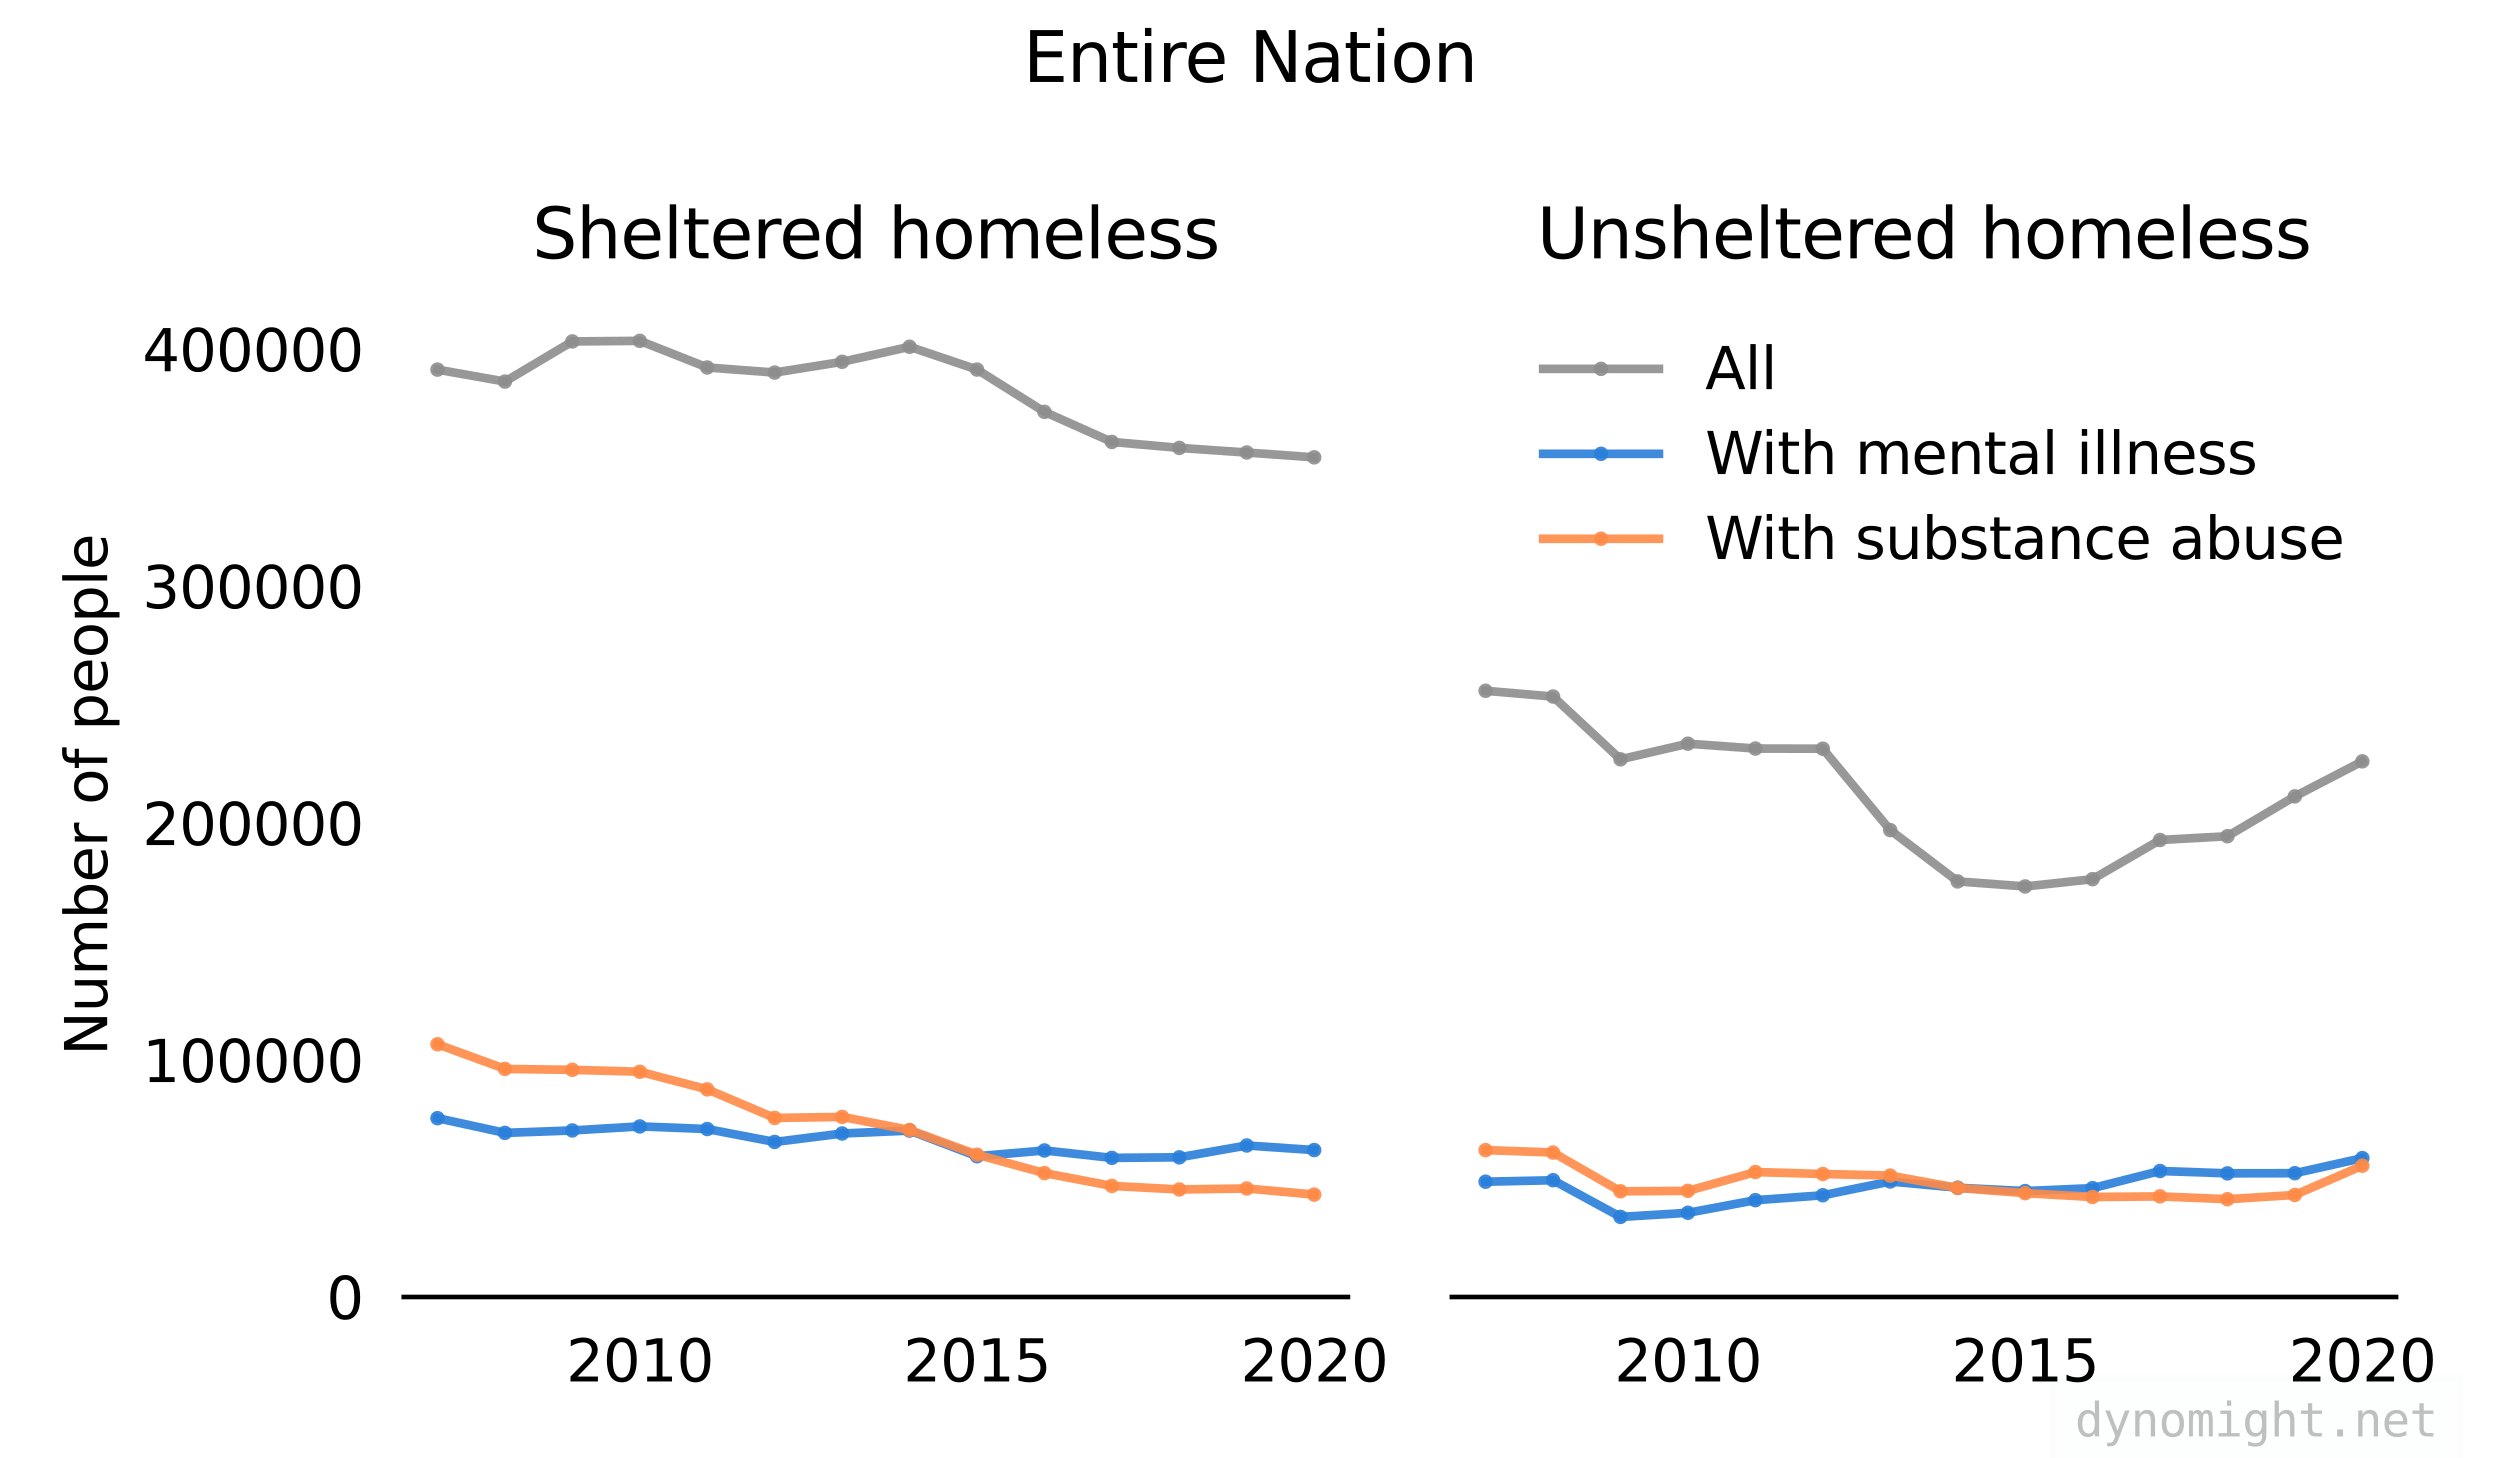 <svg viewBox="0 0 432 252" xmlns="http://www.w3.org/2000/svg" xmlns:xlink="http://www.w3.org/1999/xlink">
  <defs/>
  <g id="figure_1">
    <path d="M0 252h432V0H0z" fill="#fff" id="patch_1"/>
    <g id="axes_1">
      <path d="M69.77 224.12h163.15V50.64H69.77z" fill="#fff" id="patch_2"/>
      <g id="matplotlib.axis_1">
        <g id="xtick_1">
          <g transform="matrix(.1 0 0 -.1 97.83 238.72)" id="text_1">
            <defs>
              <path d="M1228 531h2203V0H469v531q359 372 979 998 621 627 780 809 303 340 423 576 121 236 121 464 0 372-261 606-261 235-680 235-297 0-627-103-329-103-704-313v638q381 153 712 231 332 78 607 78 725 0 1156-363 431-362 431-968 0-288-108-546-107-257-392-607-78-91-497-524-418-433-1181-1211z" id="DejaVuSans-32" transform="scale(.016)"/>
              <path d="M2034 4250q-487 0-733-480-245-479-245-1442 0-959 245-1439 246-480 733-480 491 0 736 480 246 480 246 1439 0 963-246 1442-245 480-736 480zm0 500q785 0 1199-621 414-620 414-1801 0-1178-414-1799Q2819-91 2034-91q-784 0-1198 620-414 621-414 1799 0 1181 414 1801 414 621 1198 621z" id="DejaVuSans-30" transform="scale(.016)"/>
              <path d="M794 531h1031v3560L703 3866v575l1116 225h631V531h1031V0H794v531z" id="DejaVuSans-31" transform="scale(.016)"/>
            </defs>
            <use xlink:href="#DejaVuSans-32"/>
            <use x="63.62" xlink:href="#DejaVuSans-30"/>
            <use x="127.25" xlink:href="#DejaVuSans-31"/>
            <use x="190.87" xlink:href="#DejaVuSans-30"/>
          </g>
        </g>
        <g id="xtick_2">
          <g transform="matrix(.1 0 0 -.1 156.1 238.72)" id="text_2">
            <defs>
              <path d="M691 4666h2478v-532H1269V2991q137 47 274 70 138 23 276 23 781 0 1237-428 457-428 457-1159 0-753-469-1171Q2575-91 1722-91q-294 0-599 50Q819 9 494 109v635q281-153 581-228t634-75q541 0 856 284 316 284 316 772 0 487-316 771-315 285-856 285-253 0-505-56-251-56-513-175v2344z" id="DejaVuSans-35" transform="scale(.016)"/>
            </defs>
            <use xlink:href="#DejaVuSans-32"/>
            <use x="63.62" xlink:href="#DejaVuSans-30"/>
            <use x="127.25" xlink:href="#DejaVuSans-31"/>
            <use x="190.87" xlink:href="#DejaVuSans-35"/>
          </g>
        </g>
        <g id="xtick_3">
          <g transform="matrix(.1 0 0 -.1 214.37 238.72)" id="text_3">
            <use xlink:href="#DejaVuSans-32"/>
            <use x="63.62" xlink:href="#DejaVuSans-30"/>
            <use x="127.25" xlink:href="#DejaVuSans-32"/>
            <use x="190.87" xlink:href="#DejaVuSans-30"/>
          </g>
        </g>
      </g>
      <g id="matplotlib.axis_2">
        <g id="ytick_1">
          <use xlink:href="#DejaVuSans-30" transform="matrix(.1 0 0 -.1 56.4 227.92)" id="text_4"/>
        </g>
        <g id="ytick_2">
          <g transform="matrix(.1 0 0 -.1 24.6 186.98)" id="text_5">
            <use xlink:href="#DejaVuSans-31"/>
            <use x="63.62" xlink:href="#DejaVuSans-30"/>
            <use x="127.25" xlink:href="#DejaVuSans-30"/>
            <use x="190.87" xlink:href="#DejaVuSans-30"/>
            <use x="254.49" xlink:href="#DejaVuSans-30"/>
            <use x="318.12" xlink:href="#DejaVuSans-30"/>
          </g>
        </g>
        <g id="ytick_3">
          <g transform="matrix(.1 0 0 -.1 24.6 146.03)" id="text_6">
            <use xlink:href="#DejaVuSans-32"/>
            <use x="63.62" xlink:href="#DejaVuSans-30"/>
            <use x="127.25" xlink:href="#DejaVuSans-30"/>
            <use x="190.87" xlink:href="#DejaVuSans-30"/>
            <use x="254.49" xlink:href="#DejaVuSans-30"/>
            <use x="318.12" xlink:href="#DejaVuSans-30"/>
          </g>
        </g>
        <g id="ytick_4">
          <g transform="matrix(.1 0 0 -.1 24.6 105.1)" id="text_7">
            <defs>
              <path d="M2597 2516q453-97 707-404 255-306 255-756 0-690-475-1069Q2609-91 1734-91q-293 0-604 58T488 141v609q262-153 574-231 313-78 654-78 593 0 904 234t311 681q0 413-289 645-289 233-804 233h-544v519h569q465 0 712 186t247 536q0 359-255 551-254 193-729 193-260 0-557-57-297-56-653-174v562q360 100 674 150t592 50q719 0 1137-327 419-326 419-882 0-388-222-655t-631-370z" id="DejaVuSans-33" transform="scale(.016)"/>
            </defs>
            <use xlink:href="#DejaVuSans-33"/>
            <use x="63.62" xlink:href="#DejaVuSans-30"/>
            <use x="127.25" xlink:href="#DejaVuSans-30"/>
            <use x="190.87" xlink:href="#DejaVuSans-30"/>
            <use x="254.49" xlink:href="#DejaVuSans-30"/>
            <use x="318.12" xlink:href="#DejaVuSans-30"/>
          </g>
        </g>
        <g id="ytick_5">
          <g transform="matrix(.1 0 0 -.1 24.6 64.15)" id="text_8">
            <defs>
              <path d="M2419 4116 825 1625h1594v2491zm-166 550h794V1625h666v-525h-666V0h-628v1100H313v609l1940 2957z" id="DejaVuSans-34" transform="scale(.016)"/>
            </defs>
            <use xlink:href="#DejaVuSans-34"/>
            <use x="63.62" xlink:href="#DejaVuSans-30"/>
            <use x="127.25" xlink:href="#DejaVuSans-30"/>
            <use x="190.87" xlink:href="#DejaVuSans-30"/>
            <use x="254.49" xlink:href="#DejaVuSans-30"/>
            <use x="318.12" xlink:href="#DejaVuSans-30"/>
          </g>
        </g>
        <g transform="matrix(0 -.1 -.1 0 18.52 182.41)" id="text_9">
          <defs>
            <path d="M628 4666h850L3547 763v3903h612V0h-850L1241 3903V0H628v4666z" id="DejaVuSans-4e" transform="scale(.016)"/>
            <path d="M544 1381v2119h575V1403q0-497 193-746 194-248 582-248 465 0 735 297 271 297 271 810v1984h575V0h-575v538q-209-319-486-474-276-155-642-155-603 0-916 375-312 375-312 1097zm1447 2203z" id="DejaVuSans-75" transform="scale(.016)"/>
            <path d="M3328 2828q216 388 516 572t706 184q547 0 844-383 297-382 297-1088V0h-578v2094q0 503-179 746-178 244-543 244-447 0-707-297-259-296-259-809V0h-578v2094q0 506-178 748t-550 242q-441 0-701-298-259-298-259-808V0H581v3500h578v-544q197 322 472 475t653 153q382 0 649-194 267-193 395-562z" id="DejaVuSans-6d" transform="scale(.016)"/>
            <path d="M3116 1747q0 634-261 995t-717 361q-457 0-718-361t-261-995q0-634 261-995t718-361q456 0 717 361t261 995zM1159 2969q182 312 458 463 277 152 661 152 638 0 1036-506 399-506 399-1331T3314 415Q2916-91 2278-91q-384 0-661 152-276 152-458 464V0H581v4863h578V2969z" id="DejaVuSans-62" transform="scale(.016)"/>
            <path d="M3597 1894v-281H953q38-594 358-905t892-311q331 0 642 81t618 244V178Q3153 47 2828-22t-659-69q-838 0-1327 487-489 488-489 1320 0 859 464 1363 464 505 1252 505 706 0 1117-455 411-454 411-1235zm-575 169q-6 471-264 752-258 282-683 282-481 0-770-272t-333-766l2050 4z" id="DejaVuSans-65" transform="scale(.016)"/>
            <path d="M2631 2963q-97 56-211 82-114 27-251 27-488 0-749-317t-261-911V0H581v3500h578v-544q182 319 472 473 291 155 707 155 59 0 131-8 72-7 159-23l3-590z" id="DejaVuSans-72" transform="scale(.016)"/>
            <path d="M1959 3097q-462 0-731-361t-269-989q0-628 267-989 268-361 733-361 460 0 728 362 269 363 269 988 0 622-269 986-268 364-728 364zm0 487q750 0 1178-488 429-487 429-1349 0-859-429-1349Q2709-91 1959-91q-753 0-1180 489-426 490-426 1349 0 862 426 1349 427 488 1180 488z" id="DejaVuSans-6f" transform="scale(.016)"/>
            <path d="M2375 4863v-479h-550q-309 0-430-125-120-125-120-450v-309h947v-447h-947V0H697v3053H147v447h550v244q0 584 272 851 272 268 862 268h544z" id="DejaVuSans-66" transform="scale(.016)"/>
            <path d="M1159 525v-1856H581v4831h578v-531q182 312 458 463 277 152 661 152 638 0 1036-506 399-506 399-1331T3314 415Q2916-91 2278-91q-384 0-661 152-276 152-458 464zm1957 1222q0 634-261 995t-717 361q-457 0-718-361t-261-995q0-634 261-995t718-361q456 0 717 361t261 995z" id="DejaVuSans-70" transform="scale(.016)"/>
            <path d="M603 4863h575V0H603v4863z" id="DejaVuSans-6c" transform="scale(.016)"/>
          </defs>
          <use xlink:href="#DejaVuSans-4e"/>
          <use x="74.8" xlink:href="#DejaVuSans-75"/>
          <use x="138.18" xlink:href="#DejaVuSans-6d"/>
          <use x="235.6" xlink:href="#DejaVuSans-62"/>
          <use x="299.07" xlink:href="#DejaVuSans-65"/>
          <use x="360.6" xlink:href="#DejaVuSans-72"/>
          <use x="401.71" xlink:href="#DejaVuSans-20"/>
          <use x="433.5" xlink:href="#DejaVuSans-6f"/>
          <use x="494.68" xlink:href="#DejaVuSans-66"/>
          <use x="529.88" xlink:href="#DejaVuSans-20"/>
          <use x="561.67" xlink:href="#DejaVuSans-70"/>
          <use x="625.15" xlink:href="#DejaVuSans-65"/>
          <use x="686.67" xlink:href="#DejaVuSans-6f"/>
          <use x="747.85" xlink:href="#DejaVuSans-70"/>
          <use x="811.33" xlink:href="#DejaVuSans-6c"/>
          <use x="839.11" xlink:href="#DejaVuSans-65"/>
        </g>
      </g>
      <g id="line2d_1">
        <path clip-path="url(#pfba0040915)" d="m75.6 63.87 11.65 2.07L98.9 59l11.66-.1 11.65 4.6 11.65.88 11.66-1.86 11.65-2.6 11.66 3.94 11.65 7.31 11.65 5.2 11.66 1.03 11.65.8 11.65.83" fill="none" stroke="#8d8d8d" stroke-linecap="square" stroke-opacity=".9" stroke-width="1.5"/>
        <defs>
          <path d="M0 .75a.75.75 0 1 0 0-1.5.75.75 0 0 0 0 1.5z" id="m64f9fc1cfb" stroke="#8d8d8d" stroke-opacity=".9"/>
        </defs>
        <g clip-path="url(#pfba0040915)" fill="#8d8d8d" fill-opacity=".9" stroke="#8d8d8d" stroke-opacity=".9">
          <use x="75.6" xlink:href="#m64f9fc1cfb" y="63.87"/>
          <use x="87.25" xlink:href="#m64f9fc1cfb" y="65.94"/>
          <use x="98.9" xlink:href="#m64f9fc1cfb" y="59"/>
          <use x="110.56" xlink:href="#m64f9fc1cfb" y="58.9"/>
          <use x="122.21" xlink:href="#m64f9fc1cfb" y="63.5"/>
          <use x="133.86" xlink:href="#m64f9fc1cfb" y="64.38"/>
          <use x="145.52" xlink:href="#m64f9fc1cfb" y="62.52"/>
          <use x="157.17" xlink:href="#m64f9fc1cfb" y="59.92"/>
          <use x="168.83" xlink:href="#m64f9fc1cfb" y="63.86"/>
          <use x="180.48" xlink:href="#m64f9fc1cfb" y="71.17"/>
          <use x="192.13" xlink:href="#m64f9fc1cfb" y="76.37"/>
          <use x="203.79" xlink:href="#m64f9fc1cfb" y="77.4"/>
          <use x="215.44" xlink:href="#m64f9fc1cfb" y="78.19"/>
          <use x="227.09" xlink:href="#m64f9fc1cfb" y="79.03"/>
        </g>
      </g>
      <g id="line2d_2">
        <path clip-path="url(#pfba0040915)" d="m75.6 193.22 11.65 2.54 11.65-.42 11.66-.7 11.65.46 11.65 2.23 11.66-1.46 11.65-.51 11.66 4.44 11.65-1 11.65 1.28 11.66-.1 11.65-2.04 11.65.79" fill="none" stroke="#297fda" stroke-linecap="square" stroke-opacity=".9" stroke-width="1.5"/>
        <defs>
          <path d="M0 .75a.75.75 0 1 0 0-1.5.75.75 0 0 0 0 1.5z" id="ma3ef902152" stroke="#297fda" stroke-opacity=".9"/>
        </defs>
        <g clip-path="url(#pfba0040915)" fill="#297fda" fill-opacity=".9" stroke="#297fda" stroke-opacity=".9">
          <use x="75.6" xlink:href="#ma3ef902152" y="193.22"/>
          <use x="87.25" xlink:href="#ma3ef902152" y="195.76"/>
          <use x="98.9" xlink:href="#ma3ef902152" y="195.34"/>
          <use x="110.56" xlink:href="#ma3ef902152" y="194.65"/>
          <use x="122.21" xlink:href="#ma3ef902152" y="195.1"/>
          <use x="133.86" xlink:href="#ma3ef902152" y="197.33"/>
          <use x="145.52" xlink:href="#ma3ef902152" y="195.87"/>
          <use x="157.17" xlink:href="#ma3ef902152" y="195.36"/>
          <use x="168.83" xlink:href="#ma3ef902152" y="199.8"/>
          <use x="180.48" xlink:href="#ma3ef902152" y="198.8"/>
          <use x="192.13" xlink:href="#ma3ef902152" y="200.08"/>
          <use x="203.79" xlink:href="#ma3ef902152" y="199.99"/>
          <use x="215.44" xlink:href="#ma3ef902152" y="197.94"/>
          <use x="227.09" xlink:href="#ma3ef902152" y="198.73"/>
        </g>
      </g>
      <g id="line2d_3">
        <path clip-path="url(#pfba0040915)" d="m75.6 180.45 11.65 4.26 11.65.16 11.66.33 11.65 3.04 11.65 4.94 11.66-.18 11.65 2.26 11.66 4.27 11.65 3.18 11.65 2.22 11.66.61 11.65-.17 11.65 1.06" fill="none" stroke="#ff8a46" stroke-linecap="square" stroke-opacity=".9" stroke-width="1.5"/>
        <defs>
          <path d="M0 .75a.75.75 0 1 0 0-1.5.75.75 0 0 0 0 1.5z" id="me5d36119d9" stroke="#ff8a46" stroke-opacity=".9"/>
        </defs>
        <g clip-path="url(#pfba0040915)" fill="#ff8a46" fill-opacity=".9" stroke="#ff8a46" stroke-opacity=".9">
          <use x="75.6" xlink:href="#me5d36119d9" y="180.45"/>
          <use x="87.25" xlink:href="#me5d36119d9" y="184.71"/>
          <use x="98.9" xlink:href="#me5d36119d9" y="184.87"/>
          <use x="110.56" xlink:href="#me5d36119d9" y="185.2"/>
          <use x="122.21" xlink:href="#me5d36119d9" y="188.24"/>
          <use x="133.86" xlink:href="#me5d36119d9" y="193.18"/>
          <use x="145.52" xlink:href="#me5d36119d9" y="193"/>
          <use x="157.17" xlink:href="#me5d36119d9" y="195.26"/>
          <use x="168.83" xlink:href="#me5d36119d9" y="199.53"/>
          <use x="180.48" xlink:href="#me5d36119d9" y="202.71"/>
          <use x="192.13" xlink:href="#me5d36119d9" y="204.93"/>
          <use x="203.79" xlink:href="#me5d36119d9" y="205.54"/>
          <use x="215.44" xlink:href="#me5d36119d9" y="205.37"/>
          <use x="227.09" xlink:href="#me5d36119d9" y="206.43"/>
        </g>
      </g>
      <path d="M69.77 224.12h163.15" fill="none" stroke="#000" stroke-linecap="square" stroke-linejoin="miter" stroke-width=".8" id="patch_3"/>
      <g transform="matrix(.12 0 0 -.12 91.97 44.64)" id="text_10">
        <defs>
          <path d="M3425 4513v-616q-359 172-678 256-319 85-616 85-515 0-795-200t-280-569q0-310 186-468 186-157 705-254l381-78q706-135 1042-474t336-907q0-679-455-1029Q2797-91 1919-91q-331 0-705 75-373 75-773 222v650q384-215 753-325 369-109 725-109 540 0 834 212 294 213 294 607 0 343-211 537t-692 291l-385 75q-706 140-1022 440-315 300-315 835 0 619 436 975t1201 356q329 0 669-60 341-59 697-177z" id="DejaVuSans-53" transform="scale(.016)"/>
          <path d="M3513 2113V0h-575v2094q0 497-194 743-194 247-581 247-466 0-735-297-269-296-269-809V0H581v4863h578V2956q207 316 486 472 280 156 646 156 603 0 912-373 310-373 310-1098z" id="DejaVuSans-68" transform="scale(.016)"/>
          <path d="M1172 4494v-994h1184v-447H1172V1153q0-428 117-550t477-122h590V0h-590q-666 0-919 248-253 249-253 905v1900H172v447h422v994h578z" id="DejaVuSans-74" transform="scale(.016)"/>
          <path d="M2906 2969v1894h575V0h-575v525q-181-312-458-464-276-152-664-152-634 0-1033 506-398 507-398 1332t398 1331q399 506 1033 506 388 0 664-152 277-151 458-463zM947 1747q0-634 261-995t717-361q456 0 718 361 263 361 263 995t-263 995q-262 361-718 361t-717-361q-261-361-261-995z" id="DejaVuSans-64" transform="scale(.016)"/>
          <path d="M2834 3397v-544q-243 125-506 187-262 63-544 63-428 0-642-131t-214-394q0-200 153-314t616-217l197-44q612-131 870-370t258-667q0-488-386-773Q2250-91 1575-91q-281 0-586 55T347 128v594q319-166 628-249 309-82 613-82 406 0 624 139 219 139 219 392 0 234-158 359-157 125-692 241l-200 47q-534 112-772 345-237 233-237 639 0 494 350 762 350 269 994 269 318 0 599-47 282-46 519-140z" id="DejaVuSans-73" transform="scale(.016)"/>
        </defs>
        <use xlink:href="#DejaVuSans-53"/>
        <use x="63.48" xlink:href="#DejaVuSans-68"/>
        <use x="126.86" xlink:href="#DejaVuSans-65"/>
        <use x="188.38" xlink:href="#DejaVuSans-6c"/>
        <use x="216.16" xlink:href="#DejaVuSans-74"/>
        <use x="255.37" xlink:href="#DejaVuSans-65"/>
        <use x="316.89" xlink:href="#DejaVuSans-72"/>
        <use x="355.76" xlink:href="#DejaVuSans-65"/>
        <use x="417.28" xlink:href="#DejaVuSans-64"/>
        <use x="480.76" xlink:href="#DejaVuSans-20"/>
        <use x="512.54" xlink:href="#DejaVuSans-68"/>
        <use x="575.92" xlink:href="#DejaVuSans-6f"/>
        <use x="637.11" xlink:href="#DejaVuSans-6d"/>
        <use x="734.52" xlink:href="#DejaVuSans-65"/>
        <use x="796.04" xlink:href="#DejaVuSans-6c"/>
        <use x="823.82" xlink:href="#DejaVuSans-65"/>
        <use x="885.35" xlink:href="#DejaVuSans-73"/>
        <use x="937.45" xlink:href="#DejaVuSans-73"/>
      </g>
    </g>
    <g id="axes_2">
      <path d="M250.88 224.12h163.16V50.64H250.88z" fill="#fff" id="patch_4"/>
      <g id="matplotlib.axis_3">
        <g id="xtick_4">
          <g transform="matrix(.1 0 0 -.1 278.95 238.72)" id="text_11">
            <use xlink:href="#DejaVuSans-32"/>
            <use x="63.62" xlink:href="#DejaVuSans-30"/>
            <use x="127.25" xlink:href="#DejaVuSans-31"/>
            <use x="190.87" xlink:href="#DejaVuSans-30"/>
          </g>
        </g>
        <g id="xtick_5">
          <g transform="matrix(.1 0 0 -.1 337.22 238.72)" id="text_12">
            <use xlink:href="#DejaVuSans-32"/>
            <use x="63.62" xlink:href="#DejaVuSans-30"/>
            <use x="127.25" xlink:href="#DejaVuSans-31"/>
            <use x="190.87" xlink:href="#DejaVuSans-35"/>
          </g>
        </g>
        <g id="xtick_6">
          <g transform="matrix(.1 0 0 -.1 395.48 238.72)" id="text_13">
            <use xlink:href="#DejaVuSans-32"/>
            <use x="63.62" xlink:href="#DejaVuSans-30"/>
            <use x="127.25" xlink:href="#DejaVuSans-32"/>
            <use x="190.87" xlink:href="#DejaVuSans-30"/>
          </g>
        </g>
      </g>
      <g id="line2d_4" stroke="#8d8d8d" stroke-opacity=".9">
        <path clip-path="url(#p7b5d6e01da)" d="m256.71 119.37 11.66 1 11.65 10.84 11.65-2.7 11.66.84 11.65.03 11.65 14.06 11.66 8.87 11.65.87 11.65-1.26 11.66-6.77 11.65-.65 11.65-6.89 11.66-6.05" fill="none" stroke-linecap="square" stroke-width="1.5"/>
        <g clip-path="url(#p7b5d6e01da)" fill="#8d8d8d" fill-opacity=".9">
          <use x="256.71" xlink:href="#m64f9fc1cfb" y="119.37"/>
          <use x="268.37" xlink:href="#m64f9fc1cfb" y="120.36"/>
          <use x="280.02" xlink:href="#m64f9fc1cfb" y="131.21"/>
          <use x="291.67" xlink:href="#m64f9fc1cfb" y="128.51"/>
          <use x="303.33" xlink:href="#m64f9fc1cfb" y="129.35"/>
          <use x="314.98" xlink:href="#m64f9fc1cfb" y="129.38"/>
          <use x="326.63" xlink:href="#m64f9fc1cfb" y="143.44"/>
          <use x="338.29" xlink:href="#m64f9fc1cfb" y="152.31"/>
          <use x="349.94" xlink:href="#m64f9fc1cfb" y="153.18"/>
          <use x="361.59" xlink:href="#m64f9fc1cfb" y="151.92"/>
          <use x="373.25" xlink:href="#m64f9fc1cfb" y="145.15"/>
          <use x="384.9" xlink:href="#m64f9fc1cfb" y="144.5"/>
          <use x="396.55" xlink:href="#m64f9fc1cfb" y="137.61"/>
          <use x="408.21" xlink:href="#m64f9fc1cfb" y="131.56"/>
        </g>
      </g>
      <g id="line2d_5" stroke="#297fda" stroke-opacity=".9">
        <path clip-path="url(#p7b5d6e01da)" d="m256.71 204.2 11.66-.26 11.65 6.34 11.65-.71 11.66-2.18 11.65-.85 11.65-2.38 11.66 1.08 11.65.58 11.65-.51 11.66-2.96 11.65.4 11.65-.02 11.66-2.61" fill="none" stroke-linecap="square" stroke-width="1.5"/>
        <g clip-path="url(#p7b5d6e01da)" fill="#297fda" fill-opacity=".9">
          <use x="256.71" xlink:href="#ma3ef902152" y="204.2"/>
          <use x="268.37" xlink:href="#ma3ef902152" y="203.94"/>
          <use x="280.02" xlink:href="#ma3ef902152" y="210.28"/>
          <use x="291.67" xlink:href="#ma3ef902152" y="209.57"/>
          <use x="303.33" xlink:href="#ma3ef902152" y="207.39"/>
          <use x="314.98" xlink:href="#ma3ef902152" y="206.54"/>
          <use x="326.63" xlink:href="#ma3ef902152" y="204.16"/>
          <use x="338.29" xlink:href="#ma3ef902152" y="205.24"/>
          <use x="349.94" xlink:href="#ma3ef902152" y="205.82"/>
          <use x="361.59" xlink:href="#ma3ef902152" y="205.31"/>
          <use x="373.25" xlink:href="#ma3ef902152" y="202.35"/>
          <use x="384.9" xlink:href="#ma3ef902152" y="202.76"/>
          <use x="396.55" xlink:href="#ma3ef902152" y="202.73"/>
          <use x="408.21" xlink:href="#ma3ef902152" y="200.12"/>
        </g>
      </g>
      <g id="line2d_6" stroke="#ff8a46" stroke-opacity=".9">
        <path clip-path="url(#p7b5d6e01da)" d="m256.71 198.74 11.66.42 11.65 6.7 11.65-.08 11.66-3.25 11.65.34 11.65.27 11.66 2.14 11.65.9 11.65.66 11.66-.1 11.65.48 11.65-.73 11.66-5.06" fill="none" stroke-linecap="square" stroke-width="1.5"/>
        <g clip-path="url(#p7b5d6e01da)" fill="#ff8a46" fill-opacity=".9">
          <use x="256.71" xlink:href="#me5d36119d9" y="198.74"/>
          <use x="268.37" xlink:href="#me5d36119d9" y="199.16"/>
          <use x="280.02" xlink:href="#me5d36119d9" y="205.86"/>
          <use x="291.67" xlink:href="#me5d36119d9" y="205.78"/>
          <use x="303.33" xlink:href="#me5d36119d9" y="202.53"/>
          <use x="314.98" xlink:href="#me5d36119d9" y="202.87"/>
          <use x="326.63" xlink:href="#me5d36119d9" y="203.14"/>
          <use x="338.29" xlink:href="#me5d36119d9" y="205.28"/>
          <use x="349.94" xlink:href="#me5d36119d9" y="206.18"/>
          <use x="361.59" xlink:href="#me5d36119d9" y="206.84"/>
          <use x="373.25" xlink:href="#me5d36119d9" y="206.73"/>
          <use x="384.9" xlink:href="#me5d36119d9" y="207.22"/>
          <use x="396.55" xlink:href="#me5d36119d9" y="206.49"/>
          <use x="408.21" xlink:href="#me5d36119d9" y="201.43"/>
        </g>
      </g>
      <path d="M250.88 224.12h163.16" fill="none" stroke="#000" stroke-linecap="square" stroke-linejoin="miter" stroke-width=".8" id="patch_5"/>
      <g transform="matrix(.12 0 0 -.12 265.58 44.64)" id="text_14">
        <defs>
          <path d="M556 4666h635V1831q0-750 271-1080 272-329 882-329 606 0 878 329 272 330 272 1080v2835h634V1753q0-912-452-1378Q3225-91 2344-91q-885 0-1337 466-451 466-451 1378v2913z" id="DejaVuSans-55" transform="scale(.016)"/>
          <path d="M3513 2113V0h-575v2094q0 497-194 743-194 247-581 247-466 0-735-297-269-296-269-809V0H581v3500h578v-544q207 316 486 472 280 156 646 156 603 0 912-373 310-373 310-1098z" id="DejaVuSans-6e" transform="scale(.016)"/>
        </defs>
        <use xlink:href="#DejaVuSans-55"/>
        <use x="73.19" xlink:href="#DejaVuSans-6e"/>
        <use x="136.57" xlink:href="#DejaVuSans-73"/>
        <use x="188.67" xlink:href="#DejaVuSans-68"/>
        <use x="252.05" xlink:href="#DejaVuSans-65"/>
        <use x="313.57" xlink:href="#DejaVuSans-6c"/>
        <use x="341.36" xlink:href="#DejaVuSans-74"/>
        <use x="380.57" xlink:href="#DejaVuSans-65"/>
        <use x="442.09" xlink:href="#DejaVuSans-72"/>
        <use x="480.95" xlink:href="#DejaVuSans-65"/>
        <use x="542.48" xlink:href="#DejaVuSans-64"/>
        <use x="605.95" xlink:href="#DejaVuSans-20"/>
        <use x="637.74" xlink:href="#DejaVuSans-68"/>
        <use x="701.12" xlink:href="#DejaVuSans-6f"/>
        <use x="762.3" xlink:href="#DejaVuSans-6d"/>
        <use x="859.71" xlink:href="#DejaVuSans-65"/>
        <use x="921.24" xlink:href="#DejaVuSans-6c"/>
        <use x="949.02" xlink:href="#DejaVuSans-65"/>
        <use x="1010.54" xlink:href="#DejaVuSans-73"/>
        <use x="1062.64" xlink:href="#DejaVuSans-73"/>
      </g>
      <g id="legend_1">
        <path d="M264.66 102.67h142.38q2 0 2-2V57.64q0-2-2-2H264.66q-2 0-2 2v43.03q0 2 2 2z" fill="#fff" opacity=".7" id="patch_6"/>
        <path d="M266.66 63.74h20" fill="none" stroke="#8d8d8d" stroke-linecap="square" stroke-opacity=".9" stroke-width="1.5" id="line2d_7"/>
        <use x="276.66" xlink:href="#m64f9fc1cfb" y="63.74" fill="#8d8d8d" fill-opacity=".9" stroke="#8d8d8d" stroke-opacity=".9" id="line2d_8"/>
        <g transform="matrix(.1 0 0 -.1 294.66 67.24)" id="text_15">
          <defs>
            <path d="m2188 4044-857-2322h1716l-859 2322zm-357 622h716L4325 0h-656l-425 1197H1141L716 0H50l1781 4666z" id="DejaVuSans-41" transform="scale(.016)"/>
          </defs>
          <use xlink:href="#DejaVuSans-41"/>
          <use x="68.41" xlink:href="#DejaVuSans-6c"/>
          <use x="96.19" xlink:href="#DejaVuSans-6c"/>
        </g>
        <path d="M266.66 78.42h20" fill="none" stroke="#297fda" stroke-linecap="square" stroke-opacity=".9" stroke-width="1.5" id="line2d_9"/>
        <use x="276.66" xlink:href="#ma3ef902152" y="78.42" fill="#297fda" fill-opacity=".9" stroke="#297fda" stroke-opacity=".9" id="line2d_10"/>
        <g transform="matrix(.1 0 0 -.1 294.66 81.92)" id="text_16">
          <defs>
            <path d="M213 4666h637l981-3944 978 3944h710l981-3944 978 3944h641L4947 0h-794l-984 4050L2175 0h-794L213 4666z" id="DejaVuSans-57" transform="scale(.016)"/>
            <path d="M603 3500h575V0H603v3500zm0 1363h575v-729H603v729z" id="DejaVuSans-69" transform="scale(.016)"/>
            <path d="M2194 1759q-697 0-966-159t-269-544q0-306 202-486 202-179 548-179 479 0 768 339t289 901v128h-572zm1147 238V0h-575v531q-197-318-491-470T1556-91q-537 0-855 302-317 302-317 808 0 590 395 890 396 300 1180 300h807v57q0 397-261 614t-733 217q-300 0-585-72-284-72-546-216v532q315 122 612 182 297 61 578 61 760 0 1135-394 375-393 375-1193z" id="DejaVuSans-61" transform="scale(.016)"/>
          </defs>
          <use xlink:href="#DejaVuSans-57"/>
          <use x="96.63" xlink:href="#DejaVuSans-69"/>
          <use x="124.41" xlink:href="#DejaVuSans-74"/>
          <use x="163.62" xlink:href="#DejaVuSans-68"/>
          <use x="227" xlink:href="#DejaVuSans-20"/>
          <use x="258.79" xlink:href="#DejaVuSans-6d"/>
          <use x="356.2" xlink:href="#DejaVuSans-65"/>
          <use x="417.72" xlink:href="#DejaVuSans-6e"/>
          <use x="481.1" xlink:href="#DejaVuSans-74"/>
          <use x="520.31" xlink:href="#DejaVuSans-61"/>
          <use x="581.59" xlink:href="#DejaVuSans-6c"/>
          <use x="609.37" xlink:href="#DejaVuSans-20"/>
          <use x="641.16" xlink:href="#DejaVuSans-69"/>
          <use x="668.94" xlink:href="#DejaVuSans-6c"/>
          <use x="696.72" xlink:href="#DejaVuSans-6c"/>
          <use x="724.51" xlink:href="#DejaVuSans-6e"/>
          <use x="787.89" xlink:href="#DejaVuSans-65"/>
          <use x="849.41" xlink:href="#DejaVuSans-73"/>
          <use x="901.51" xlink:href="#DejaVuSans-73"/>
        </g>
        <path d="M266.66 93.1h20" fill="none" stroke="#ff8a46" stroke-linecap="square" stroke-opacity=".9" stroke-width="1.5" id="line2d_11"/>
        <use x="276.66" xlink:href="#me5d36119d9" y="93.09" fill="#ff8a46" fill-opacity=".9" stroke="#ff8a46" stroke-opacity=".9" id="line2d_12"/>
        <g transform="matrix(.1 0 0 -.1 294.66 96.6)" id="text_17">
          <defs>
            <path d="M3122 3366v-538q-244 135-489 202t-495 67q-560 0-870-355-309-354-309-995t309-996q310-354 870-354 250 0 495 67t489 202V134Q2881 22 2623-34q-257-57-548-57-791 0-1257 497-465 497-465 1341 0 856 470 1346 471 491 1290 491 265 0 518-55 253-54 491-163z" id="DejaVuSans-63" transform="scale(.016)"/>
          </defs>
          <use xlink:href="#DejaVuSans-57"/>
          <use x="96.63" xlink:href="#DejaVuSans-69"/>
          <use x="124.41" xlink:href="#DejaVuSans-74"/>
          <use x="163.62" xlink:href="#DejaVuSans-68"/>
          <use x="227" xlink:href="#DejaVuSans-20"/>
          <use x="258.79" xlink:href="#DejaVuSans-73"/>
          <use x="310.88" xlink:href="#DejaVuSans-75"/>
          <use x="374.26" xlink:href="#DejaVuSans-62"/>
          <use x="437.74" xlink:href="#DejaVuSans-73"/>
          <use x="489.84" xlink:href="#DejaVuSans-74"/>
          <use x="529.05" xlink:href="#DejaVuSans-61"/>
          <use x="590.33" xlink:href="#DejaVuSans-6e"/>
          <use x="653.71" xlink:href="#DejaVuSans-63"/>
          <use x="708.69" xlink:href="#DejaVuSans-65"/>
          <use x="770.21" xlink:href="#DejaVuSans-20"/>
          <use x="802" xlink:href="#DejaVuSans-61"/>
          <use x="863.28" xlink:href="#DejaVuSans-62"/>
          <use x="926.75" xlink:href="#DejaVuSans-75"/>
          <use x="990.13" xlink:href="#DejaVuSans-73"/>
          <use x="1042.23" xlink:href="#DejaVuSans-65"/>
        </g>
      </g>
    </g>
    <g transform="matrix(.12 0 0 -.12 176.8 14.16)" id="text_18">
      <defs>
        <path d="M628 4666h2950v-532H1259V2753h2222v-531H1259V531h2375V0H628v4666z" id="DejaVuSans-45" transform="scale(.016)"/>
      </defs>
      <use xlink:href="#DejaVuSans-45"/>
      <use x="63.18" xlink:href="#DejaVuSans-6e"/>
      <use x="126.56" xlink:href="#DejaVuSans-74"/>
      <use x="165.77" xlink:href="#DejaVuSans-69"/>
      <use x="193.55" xlink:href="#DejaVuSans-72"/>
      <use x="232.42" xlink:href="#DejaVuSans-65"/>
      <use x="293.94" xlink:href="#DejaVuSans-20"/>
      <use x="325.73" xlink:href="#DejaVuSans-4e"/>
      <use x="400.53" xlink:href="#DejaVuSans-61"/>
      <use x="461.81" xlink:href="#DejaVuSans-74"/>
      <use x="501.02" xlink:href="#DejaVuSans-69"/>
      <use x="528.8" xlink:href="#DejaVuSans-6f"/>
      <use x="589.99" xlink:href="#DejaVuSans-6e"/>
    </g>
    <g id="text_19">
      <a xlink:href="https://dynomight.net" id="patch_7">
        <path d="M354.56 253.94h70.61v-15.8h-70.61z" fill="#1f77b4" opacity=".01" stroke="#000" stroke-linejoin="miter"/>
      </a>
      <a xlink:href="https://dynomight.net">
        <g transform="matrix(.08 0 0 -.08 358.56 248.22)" fill="gray" opacity=".5">
          <defs>
            <path d="M2681 3053v1810h575V0h-575v441q-143-260-383-396-239-136-551-136-634 0-999 492-364 493-364 1358 0 854 366 1339 366 486 997 486 316 0 556-136 241-135 378-395zM991 1747q0-669 212-1010 213-340 628-340 416 0 633 343 217 344 217 1007 0 666-217 1008t-633 342q-415 0-628-341-212-340-212-1009z" id="DejaVuSansMono-64" transform="scale(.016)"/>
            <path d="M2681 1125q-143-366-365-962-310-826-416-1007-144-244-360-365-215-122-502-122H575v481h341q253 0 396 147 144 147 366 759L325 3500h609L1972 763l1022 2737h609l-922-2375z" id="DejaVuSansMono-79" transform="scale(.016)"/>
            <path d="M3284 2169V0h-578v2169q0 472-166 693-165 222-518 222-403 0-621-286-217-285-217-820V0H609v3500h575v-525q154 300 416 454 263 155 622 155 534 0 798-352 264-351 264-1063z" id="DejaVuSansMono-6e" transform="scale(.016)"/>
            <path d="M1925 3097q-437 0-662-341-225-340-225-1009 0-666 225-1008t662-342q441 0 666 342t225 1008q0 669-225 1009-225 341-666 341zm0 487q728 0 1114-472 386-471 386-1365 0-897-385-1368Q2656-91 1925-91q-728 0-1113 470-384 471-384 1368 0 894 384 1365 385 472 1113 472z" id="DejaVuSansMono-6f" transform="scale(.016)"/>
            <path d="M2113 3144q106 225 270 332 164 108 395 108 422 0 595-327 174-326 174-1229V0h-525v2003q0 741-83 920-83 180-301 180-250 0-343-192-92-192-92-908V0h-525v2003q0 750-89 925t-320 175q-228 0-317-192t-89-908V0H341v3500h522v-300q103 188 257 286 155 98 352 98 237 0 395-109t246-331z" id="DejaVuSansMono-6d" transform="scale(.016)"/>
            <path d="M800 3500h1472V447h1141V0H556v447h1141v2606H800v447zm897 1363h575v-729h-575v729z" id="DejaVuSansMono-69" transform="scale(.016)"/>
            <path d="M2681 1778q0 647-211 983t-614 336q-422 0-644-336-221-336-221-983t223-986q224-339 649-339 396 0 607 340 211 341 211 985zm575-1553q0-788-372-1194-371-406-1093-406-238 0-498 44-259 43-518 128v569q306-144 556-213t460-69q465 0 677 254 213 253 213 803v415q-137-293-375-437-237-144-578-144-612 0-978 490-366 491-366 1313 0 825 366 1315 366 491 978 491 338 0 572-134t381-416v454h575V225z" id="DejaVuSansMono-67" transform="scale(.016)"/>
            <path d="M3284 2169V0h-578v2169q0 472-166 693-165 222-518 222-403 0-621-286-217-285-217-820V0H609v4863h575V2975q154 300 416 454 263 155 622 155 534 0 798-352 264-351 264-1063z" id="DejaVuSansMono-68" transform="scale(.016)"/>
            <path d="M1919 4494v-994h1306v-447H1919V1153q0-387 147-541 147-153 512-153h647V0h-703q-647 0-913 259-265 260-265 894v1900H409v447h935v994h575z" id="DejaVuSansMono-74" transform="scale(.016)"/>
            <path d="M1528 953h788V0h-788v953z" id="DejaVuSansMono-2e" transform="scale(.016)"/>
            <path d="M3475 1894v-281H984v-19q0-572 298-885 299-312 843-312 275 0 575 87 300 88 641 266V178Q3013 44 2708-23q-305-68-589-68-816 0-1276 489-459 490-459 1349 0 837 450 1337t1200 500q669 0 1055-453t386-1237zm-575 169q-12 506-239 770t-652 264q-415 0-684-275t-319-763l1894 4z" id="DejaVuSansMono-65" transform="scale(.016)"/>
          </defs>
          <use xlink:href="#DejaVuSansMono-64"/>
          <use x="60.21" xlink:href="#DejaVuSansMono-79"/>
          <use x="120.41" xlink:href="#DejaVuSansMono-6e"/>
          <use x="180.62" xlink:href="#DejaVuSansMono-6f"/>
          <use x="240.82" xlink:href="#DejaVuSansMono-6d"/>
          <use x="301.03" xlink:href="#DejaVuSansMono-69"/>
          <use x="361.23" xlink:href="#DejaVuSansMono-67"/>
          <use x="421.44" xlink:href="#DejaVuSansMono-68"/>
          <use x="481.64" xlink:href="#DejaVuSansMono-74"/>
          <use x="541.85" xlink:href="#DejaVuSansMono-2e"/>
          <use x="602.05" xlink:href="#DejaVuSansMono-6e"/>
          <use x="662.26" xlink:href="#DejaVuSansMono-65"/>
          <use x="722.46" xlink:href="#DejaVuSansMono-74"/>
        </g>
      </a>
    </g>
  </g>
  <defs>
    <clipPath id="pfba0040915">
      <path d="M69.77 50.64h163.15v173.48H69.77z"/>
    </clipPath>
    <clipPath id="p7b5d6e01da">
      <path d="M250.88 50.64h163.15v173.48H250.88z"/>
    </clipPath>
  </defs>
</svg>
